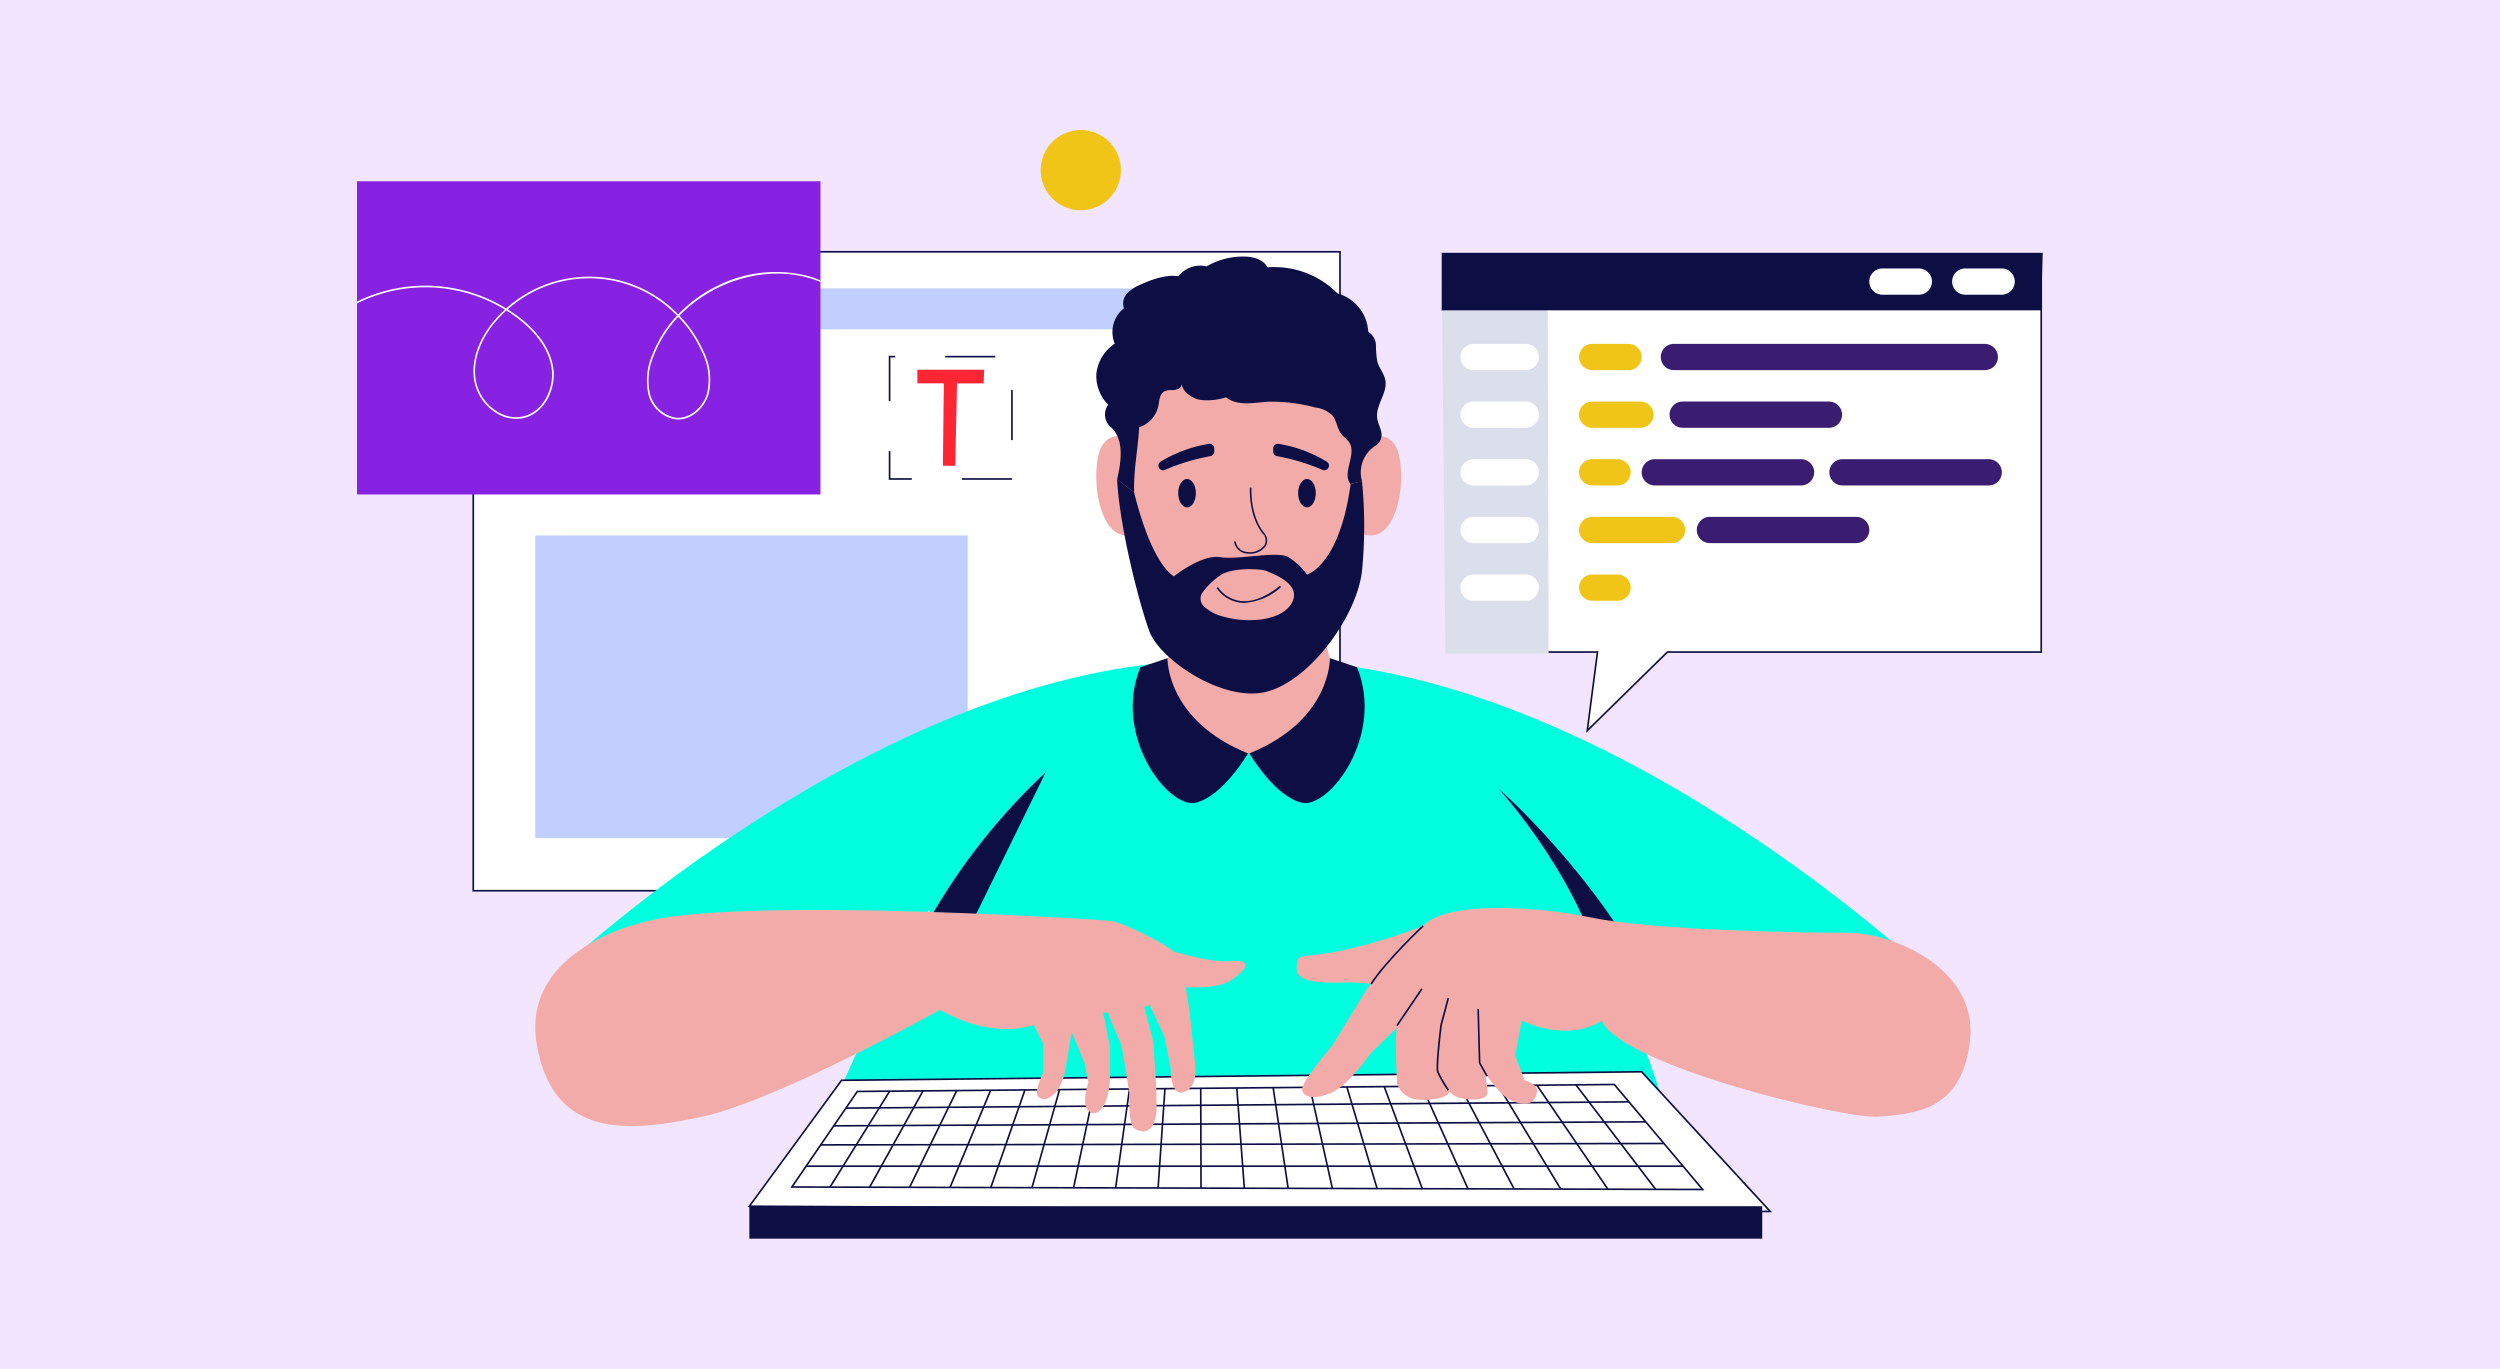 <svg xmlns="http://www.w3.org/2000/svg" xmlns:xlink="http://www.w3.org/1999/xlink" width="400" height="219" viewBox="0 0 400 219">
  <defs>
    <clipPath id="clip-path">
      <rect id="Rectángulo_403574" data-name="Rectángulo 403574" width="278.736" height="177.381" fill="none"/>
    </clipPath>
    <clipPath id="clip-path-2">
      <rect id="Rectángulo_403575" data-name="Rectángulo 403575" width="74.151" height="50.106" fill="none"/>
    </clipPath>
  </defs>
  <g id="Grupo_1101840" data-name="Grupo 1101840" transform="translate(-1020 -1878)">
    <rect id="Rectángulo_403543" data-name="Rectángulo 403543" width="400" height="219" transform="translate(1020 1878)" fill="#f2e5fd"/>
    <g id="Grupo_1101839" data-name="Grupo 1101839" transform="translate(1068.095 1898.81)">
      <rect id="Rectángulo_403544" data-name="Rectángulo 403544" width="138.676" height="102.231" transform="translate(27.628 19.475)" fill="#fff"/>
      <path id="Trazado_887595" data-name="Trazado 887595" d="M201.76,146.688H62.817V44.189H201.76Zm-138.676-.267H201.493V44.456H63.084Z" transform="translate(-35.322 -24.848)" fill="#0d0f44"/>
      <rect id="Rectángulo_403545" data-name="Rectángulo 403545" width="69.18" height="48.426" transform="translate(37.551 64.865)" fill="#c0cfff"/>
      <rect id="Rectángulo_403546" data-name="Rectángulo 403546" width="88.942" height="6.535" transform="translate(61.691 25.34)" fill="#c0cfff"/>
      <g id="Grupo_1101834" data-name="Grupo 1101834">
        <g id="Grupo_1101833" data-name="Grupo 1101833" clip-path="url(#clip-path)">
          <path id="Trazado_887596" data-name="Trazado 887596" d="M91.646,245.2s47.178-45.176,97.085-50.291l-39.753,42.884Z" transform="translate(-51.533 -109.596)" fill="#00ffdf"/>
          <path id="Trazado_887597" data-name="Trazado 887597" d="M471.811,245.2s-47.178-45.176-97.085-50.291l39.752,42.884Z" transform="translate(-210.711 -109.596)" fill="#00ffdf"/>
          <path id="Trazado_887598" data-name="Trazado 887598" d="M246.793,194.9S221.308,203,194.9,265.568H327.681s-13.446-50.784-54.066-70.664Z" transform="translate(-109.595 -109.596)" fill="#00ffdf"/>
          <path id="Trazado_887599" data-name="Trazado 887599" d="M215.307,271.714a99.82,99.82,0,0,1,24.986-36.969l-15.319,31.222Z" transform="translate(-121.069 -131.999)" fill="#0d0f44"/>
          <path id="Trazado_887600" data-name="Trazado 887600" d="M462.986,273.395c-8.911-18.578-25.2-32.806-25.2-32.806s14.2,15.4,17.568,32.806Z" transform="translate(-246.172 -135.285)" fill="#0d0f44"/>
          <path id="Trazado_887601" data-name="Trazado 887601" d="M327.388,366.6l-163.336-.841L178.8,345.612l128.009-1.363Z" transform="translate(-92.248 -193.574)" fill="#fff"/>
          <path id="Trazado_887602" data-name="Trazado 887602" d="M327.358,366.56l-163.9-.844L178.4,345.307h.067l128.069-1.363.04.044Zm-163.38-1.108,162.768.838-20.329-22.078-127.883,1.361Z" transform="translate(-91.911 -193.402)" fill="#0d0f44"/>
          <path id="Trazado_887603" data-name="Trazado 887603" d="M325.277,365.651l-146.262-.4L189.661,349.7h.07l121.181-1.118.041.048Zm-145.757-.662,145.181.393L310.788,348.85,189.8,349.966Z" transform="translate(-100.661 -196.01)" fill="#0d0f44"/>
          <rect id="Rectángulo_403547" data-name="Rectángulo 403547" width="125.27" height="0.267" transform="matrix(1, -0.008, 0.008, 1, 87.29, 156.352)" fill="#0d0f44"/>
          <rect id="Rectángulo_403548" data-name="Rectángulo 403548" width="129.909" height="0.267" transform="translate(85.306 159.187) rotate(-0.282)" fill="#0d0f44"/>
          <rect id="Rectángulo_403549" data-name="Rectángulo 403549" width="134.907" height="0.267" transform="translate(83.179 162.239) rotate(-0.095)" fill="#0d0f44"/>
          <rect id="Rectángulo_403550" data-name="Rectángulo 403550" width="140.308" height="0.267" transform="translate(80.89 165.648)" fill="#0d0f44"/>
          <rect id="Rectángulo_403551" data-name="Rectángulo 403551" width="18.066" height="0.267" transform="translate(84.596 169.053) rotate(-58.134)" fill="#0d0f44"/>
          <rect id="Rectángulo_403552" data-name="Rectángulo 403552" width="17.625" height="0.267" transform="translate(90.929 169.079) rotate(-61)" fill="#0d0f44"/>
          <rect id="Rectángulo_403553" data-name="Rectángulo 403553" width="17.221" height="0.267" transform="translate(97.32 169.102) rotate(-64.024)" fill="#0d0f44"/>
          <rect id="Rectángulo_403554" data-name="Rectángulo 403554" width="16.862" height="0.267" transform="translate(103.785 169.131) rotate(-67.308)" fill="#0d0f44"/>
          <rect id="Rectángulo_403555" data-name="Rectángulo 403555" width="16.552" height="0.267" transform="translate(110.308 169.156) rotate(-70.732)" fill="#0d0f44"/>
          <rect id="Rectángulo_403556" data-name="Rectángulo 403556" width="16.299" height="0.267" transform="translate(116.891 169.18) rotate(-74.3)" fill="#0d0f44"/>
          <rect id="Rectángulo_403557" data-name="Rectángulo 403557" width="16.108" height="0.267" transform="translate(123.547 169.207) rotate(-78.082)" fill="#0d0f44"/>
          <rect id="Rectángulo_403558" data-name="Rectángulo 403558" width="15.987" height="0.267" transform="translate(130.27 169.234) rotate(-81.99)" fill="#0d0f44"/>
          <rect id="Rectángulo_403559" data-name="Rectángulo 403559" width="15.94" height="0.267" transform="translate(137.067 169.262) rotate(-86.055)" fill="#0d0f44"/>
          <rect id="Rectángulo_403560" data-name="Rectángulo 403560" width="0.267" height="15.973" transform="matrix(1, -0.003, 0.003, 1, 143.888, 153.317)" fill="#0d0f44"/>
          <rect id="Rectángulo_403561" data-name="Rectángulo 403561" width="0.267" height="16.09" transform="translate(149.658 153.273) rotate(-4.303)" fill="#0d0f44"/>
          <rect id="Rectángulo_403562" data-name="Rectángulo 403562" width="0.267" height="16.295" transform="matrix(0.989, -0.147, 0.147, 0.989, 155.479, 153.229)" fill="#0d0f44"/>
          <rect id="Rectángulo_403563" data-name="Rectángulo 403563" width="0.267" height="16.588" transform="translate(161.351 153.184) rotate(-12.555)" fill="#0d0f44"/>
          <rect id="Rectángulo_403564" data-name="Rectángulo 403564" width="0.267" height="16.97" transform="translate(167.275 153.139) rotate(-16.573)" fill="#0d0f44"/>
          <rect id="Rectángulo_403565" data-name="Rectángulo 403565" width="0.267" height="17.441" transform="translate(173.252 153.092) rotate(-20.467)" fill="#0d0f44"/>
          <rect id="Rectángulo_403566" data-name="Rectángulo 403566" width="0.267" height="17.999" transform="matrix(0.912, -0.41, 0.41, 0.912, 179.282, 153.044)" fill="#0d0f44"/>
          <rect id="Rectángulo_403567" data-name="Rectángulo 403567" width="0.267" height="18.64" transform="matrix(0.885, -0.466, 0.466, 0.885, 185.365, 152.996)" fill="#0d0f44"/>
          <rect id="Rectángulo_403568" data-name="Rectángulo 403568" width="0.267" height="19.363" transform="matrix(0.856, -0.517, 0.517, 0.856, 191.503, 152.946)" fill="#0d0f44"/>
          <rect id="Rectángulo_403569" data-name="Rectángulo 403569" width="0.267" height="20.163" transform="matrix(0.826, -0.564, 0.564, 0.826, 197.696, 152.896)" fill="#0d0f44"/>
          <rect id="Rectángulo_403570" data-name="Rectángulo 403570" width="0.267" height="21.038" transform="translate(203.944 152.843) rotate(-37.35)" fill="#0d0f44"/>
          <path id="Trazado_887604" data-name="Trazado 887604" d="M102.26,287.3s-18.833,4.359-16.217,19.356,14.474,14.125,26.506,11.509,38.015-17.089,38.015-17.089,7.673,4.826,15,2.413l1.511,3.051v4.592s-1.627,3.2-.755,3.895,1.686.291,2.732-.7a7.9,7.9,0,0,0,1.511-3.429l1.047-6.278,2.034,4.883.639,3.2s-1.163,3.488,0,4.534,2.383-.232,2.848-1.686a14.342,14.342,0,0,0,.581-2.79v-5.871l-1.046-5.348.7-.058,2.267,5.406,1.221,7.556s-.233,4.941.755,5.58,3.081,1.395,3.6-2.732l-.058-3.72-.465-7.324-1.453-5.638.872-.291,2.325,4.941,1.046,5.154s-.155,4.65,2.17,3.8,1.705-4.573,1.705-4.573l-.853-7.983s-1.008-8.138-2.17-9.533-8.525-5.038-10.463-5.27-62.176-4.088-75.6.446" transform="translate(-48.242 -160.318)" fill="#f3abaa"/>
          <path id="Trazado_887605" data-name="Trazado 887605" d="M314.12,298.756s7.556,2.557,11.277,2.209,2.674,1.395,0,3.139-10.347.814-10.347.814Z" transform="translate(-176.632 -167.993)" fill="#f3abaa"/>
          <path id="Trazado_887606" data-name="Trazado 887606" d="M437.817,302.408s-4.65,3.6-12.788,0l-1.046,5.583,1.511,3.952s2.209.581,1.976,1.86-.93,2.441-3.488,1.627-3.72-3.6-5.231-4.882,0-9.417,0-9.417-10.579-5.58-10.347-11.858,17.786-5.464,27.784-3.371,34.295,2.441,41.154,2.441,20.693,5.578,19.414,17.206-9.417,11.742-14.648,12.207-41.038-8.143-44.293-15.348" transform="translate(-229.647 -159.905)" fill="#f3abaa"/>
          <path id="Trazado_887607" data-name="Trazado 887607" d="M418.487,313.4s-3.526,11.145-3.526,12.23,1.628,4.34,3.023,5.115,5.27,1.008,5.27-.543a36.567,36.567,0,0,0-.775-5.115l2.713-9.92Z" transform="translate(-233.335 -176.226)" fill="#f3abaa"/>
          <path id="Trazado_887608" data-name="Trazado 887608" d="M407.472,306.078s-6.51,7.3-6.9,9.312,0,9.223,0,9.223a3.745,3.745,0,0,0,3.329,2.62c2.716.248,5.559-.587,4.9-1.5s-.106-9.1.1-9.951,2.994-6.495,2.994-6.495Z" transform="translate(-225.149 -172.11)" fill="#f3abaa"/>
          <path id="Trazado_887609" data-name="Trazado 887609" d="M384.882,292.882l-8.262,8.98-5.735,9.363s-5.038,5.813-4.8,7.053,2.093,1.627,4.8.387,6.123-6.2,6.123-6.2l6.355-6.2,6.941-6.057Z" transform="translate(-205.845 -164.69)" fill="#f3abaa"/>
          <path id="Trazado_887610" data-name="Trazado 887610" d="M384.368,290.9a85.819,85.819,0,0,1-13.029,3.943c-6.976,1.472-6.976.054-7.208,2.7s4.573,2.492,7.905,2.414,8.448.961,8.99.79,5.985-6.505,3.341-9.848" transform="translate(-204.749 -163.575)" fill="#f3abaa"/>
          <rect id="Rectángulo_403571" data-name="Rectángulo 403571" width="162.058" height="5.199" transform="translate(71.804 172.182)" fill="#0d0f44"/>
          <path id="Trazado_887611" data-name="Trazado 887611" d="M342.3,183.232c-.642,10.279-14.939,10.795-14.939,10.795s-14.507-.516-15.159-10.795c0,0,1.857-1.981,3.07-8.472a59.425,59.425,0,0,0,.843-7.074h22.33a61.181,61.181,0,0,0,.765,6.7c1.191,6.789,3.09,8.845,3.09,8.845" transform="translate(-175.551 -94.291)" fill="#f3abaa"/>
          <path id="Trazado_887612" data-name="Trazado 887612" d="M343.15,174.387c-10.317,12.506-19.967,4.731-23.938.372a59.425,59.425,0,0,0,.843-7.074h22.33a61.181,61.181,0,0,0,.765,6.7" transform="translate(-179.495 -94.291)" fill="#0d0f44"/>
          <path id="Trazado_887613" data-name="Trazado 887613" d="M335.465,63.745c-7.59-7.028-14.775-5.763-14.775-5.763s-7.184-1.265-14.774,5.763c0,0-5.9,5.217-5.341,18.7.475,11.387,1.674,24.986,12.859,31.311a14.715,14.715,0,0,0,14.513,0c11.185-6.325,12.384-19.923,12.859-31.311.562-13.485-5.341-18.7-5.341-18.7" transform="translate(-168.994 -32.554)" fill="#f3abaa"/>
          <path id="Trazado_887614" data-name="Trazado 887614" d="M297.13,113.63a3.1,3.1,0,0,0-3.386-1.689c-1.079.229-2.173,1.074-2.614,3.372-.991,5.17.772,13.324,5.289,12.387,4.166-.864,3.366-8.706.711-14.07" transform="translate(-163.554 -62.909)" fill="#f3abaa"/>
          <path id="Trazado_887615" data-name="Trazado 887615" d="M385.153,113.63a3.1,3.1,0,0,1,3.386-1.689c1.079.229,2.173,1.074,2.614,3.372.991,5.17-.772,13.324-5.289,12.387-4.166-.864-3.366-8.706-.711-14.07" transform="translate(-215.336 -62.909)" fill="#f3abaa"/>
          <path id="Trazado_887616" data-name="Trazado 887616" d="M343.728,141.269a3.244,3.244,0,0,1-.639-.062,2.188,2.188,0,0,1-1.831-1.881l.249-.038a1.938,1.938,0,0,0,1.632,1.672,2.972,2.972,0,0,0,2.964-1.049,1.552,1.552,0,0,0-.278-1.861c-2.316-2.917-2.047-7.324-2.044-7.368l.251.017c0,.043-.264,4.355,1.99,7.195a1.8,1.8,0,0,1,.3,2.149,3.112,3.112,0,0,1-2.589,1.226" transform="translate(-191.892 -73.483)" fill="#0d0f44"/>
          <path id="Trazado_887617" data-name="Trazado 887617" d="M323.639,129.816c0,1.258-.633,2.277-1.413,2.277s-1.413-1.019-1.413-2.277.632-2.277,1.413-2.277,1.413,1.019,1.413,2.277" transform="translate(-180.395 -71.716)" fill="#0d0f44"/>
          <path id="Trazado_887618" data-name="Trazado 887618" d="M367.478,129.816c0,1.258-.633,2.277-1.413,2.277s-1.414-1.019-1.414-2.277.633-2.277,1.414-2.277,1.413,1.019,1.413,2.277" transform="translate(-205.046 -71.716)" fill="#0d0f44"/>
          <path id="Trazado_887619" data-name="Trazado 887619" d="M356.139,116.664a33.617,33.617,0,0,1,7.27,2.194.743.743,0,0,0,.711-1.3A21.353,21.353,0,0,0,356.4,114.7a.743.743,0,0,0-.868.734v.5a.743.743,0,0,0,.611.732" transform="translate(-199.916 -64.492)" fill="#0d0f44"/>
          <path id="Trazado_887620" data-name="Trazado 887620" d="M321.9,116.664a33.618,33.618,0,0,0-7.27,2.194.743.743,0,0,1-.711-1.3,21.353,21.353,0,0,1,7.723-2.854.743.743,0,0,1,.868.734v.5a.743.743,0,0,1-.611.732" transform="translate(-176.327 -64.492)" fill="#0d0f44"/>
          <path id="Trazado_887621" data-name="Trazado 887621" d="M346.831,208.288s4.074,6.963,8.422,7.893,13.27-10.676,8.809-21.672l-4.349-1.462s.273,9.905-12.882,15.24" transform="translate(-195.026 -108.552)" fill="#0d0f44"/>
          <path id="Trazado_887622" data-name="Trazado 887622" d="M322.628,208.288s-4.074,6.963-8.422,7.893-13.271-10.676-8.809-21.672l4.349-1.462s-.273,9.905,12.882,15.24" transform="translate(-171.043 -108.552)" fill="#0d0f44"/>
          <path id="Trazado_887623" data-name="Trazado 887623" d="M431.587,332.126l-1.2-2.159v-.033l-.233-8.6.267-.007.231,8.57,1.172,2.1Z" transform="translate(-241.876 -180.683)" fill="#0d0f44"/>
          <path id="Trazado_887624" data-name="Trazado 887624" d="M417.04,332.1a18.911,18.911,0,0,1-1.717-2.977c-.3-.915.489-7.262.523-7.531L417,317.27l.258.069-1.145,4.3c-.225,1.8-.766,6.684-.531,7.4a19.219,19.219,0,0,0,1.683,2.91Z" transform="translate(-233.501 -178.403)" fill="#0d0f44"/>
          <rect id="Rectángulo_403572" data-name="Rectángulo 403572" width="7.103" height="0.267" transform="matrix(0.561, -0.828, 0.828, 0.561, 175.313, 143.204)" fill="#0d0f44"/>
          <path id="Trazado_887625" data-name="Trazado 887625" d="M391.293,300.147,391.07,300c2.538-3.869,8.3-9.269,8.359-9.323l.182.195c-.058.054-5.8,5.433-8.318,9.275" transform="translate(-219.901 -163.45)" fill="#0d0f44"/>
          <path id="Trazado_887626" data-name="Trazado 887626" d="M297.718,73.544a4.6,4.6,0,0,0,3.077-3.418c.166-.829.176-1.837.893-2.284a2.264,2.264,0,0,1,1.163-.242,2.547,2.547,0,0,0,1.173-.208.839.839,0,0,0,.443-1c.1,1.4,1.61,2.5,2.991,2.768a9.729,9.729,0,0,0,4.166-.407c1.827,1.468,4.52.843,6.859.7a26.9,26.9,0,0,1,7.419.928,4.717,4.717,0,0,1,2.744,1.283c.7.845.738,2.086,1.411,2.952.379.488.936.823,1.273,1.341,1.263,1.939-1.243,4.9.226,6.691.576-.243,1.236-.257,1.813-.5a5.1,5.1,0,0,1,2.3-5.747,1.989,1.989,0,0,0,.789-2.079c-.147-.762-.551-1.462-.654-2.232-.279-2.092,1.7-4.036,1.3-6.108-.2-1.037-.97-1.88-1.264-2.894a14.249,14.249,0,0,1-.229-2.614,2.594,2.594,0,0,0-1.229-2.19,6.762,6.762,0,0,0-4.936-6.157,14.161,14.161,0,0,0-11.193-4.164c-.581-1.2-2.122-1.665-3.452-1.722a11.516,11.516,0,0,0-6.281,1.561,4.5,4.5,0,0,0-4.529,1.572c-2-.288-4.283.531-6.12,1.377a5.885,5.885,0,0,0-2.084,1.4,2.332,2.332,0,0,0-.5,2.348,4.874,4.874,0,0,0-1.473,5.671,6.706,6.706,0,0,0-2.929,4.675,6.51,6.51,0,0,0,1.888,5.1,2.653,2.653,0,0,0,.453,3.621c2.142,1.874,1.62,5.556.967,8.327l2.726,2.061c-.119-3.413.625-6.987.8-10.4" transform="translate(-163.552 -25.993)" fill="#0d0f44"/>
          <path id="Trazado_887627" data-name="Trazado 887627" d="M337.645,127.949l-1.812.5c-1.8,13.078-6.974,14.461-6.974,14.461a11.154,11.154,0,0,0-2.975-2.777c-1.755-1.046-7.894.465-10.917,0s-7.42,3.073-7.42,3.073c-3.932-2.624-6.355-13.459-6.355-13.459l-2.726-2.061c.418,7.735,3.481,19.655,5.142,24.253s11.94,11.562,18.883,9.7,14.331-12.09,15.155-19.251a72.947,72.947,0,0,0,0-14.44m-11.053,19.159c-1.279,3.139-6.975,3.72-11.044,2.558a7.055,7.055,0,0,1-3.252-1.711,1.721,1.721,0,0,1-.1-2.251,11.719,11.719,0,0,1,3-2.794c1.976-1.149,6.445-.938,7.292-.521s5.253,1.893,4.1,4.719" transform="translate(-167.828 -71.799)" fill="#0d0f44"/>
          <path id="Trazado_887628" data-name="Trazado 887628" d="M339.3,169.321a5.483,5.483,0,0,1-.943-.081,5.416,5.416,0,0,1-3.516-2.286l.227-.14a5.244,5.244,0,0,0,3.339,2.164c1.962.339,4.176-.464,6.579-2.39l.167.208a9.675,9.675,0,0,1-5.853,2.525" transform="translate(-188.285 -93.674)" fill="#0d0f44"/>
          <rect id="Rectángulo_403573" data-name="Rectángulo 403573" width="74.151" height="50.106" transform="translate(9.027 8.197)" fill="#8722e2"/>
          <path id="Trazado_887629" data-name="Trazado 887629" d="M283.378,6.413A6.413,6.413,0,1,1,276.965,0a6.413,6.413,0,0,1,6.413,6.413" transform="translate(-152.133)" fill="#f0c518"/>
        </g>
      </g>
      <g id="Grupo_1101836" data-name="Grupo 1101836" transform="translate(9.027 8.197)">
        <g id="Grupo_1101835" data-name="Grupo 1101835" clip-path="url(#clip-path-2)">
          <path id="Trazado_887630" data-name="Trazado 887630" d="M95.906,77.079l-.26-.059c2.236-9.887-4.308-21.153-14-24.109-7.3-2.225-15.741.453-21.031,5.944A19.552,19.552,0,0,1,64.4,64.425a10.175,10.175,0,0,1,.9,6.934c-.62,2.183-2.759,4.309-5.262,4.093a5.345,5.345,0,0,1-4.424-4.176,10.264,10.264,0,0,1,.707-6.266,19.343,19.343,0,0,1,3.912-6.162,19.563,19.563,0,0,0-27.093-1q.832.521,1.623,1.11c2.248,1.674,5.054,4.45,5.655,8.166.524,3.231-1.231,7.256-4.678,8.1a5.829,5.829,0,0,1-4.556-.882,7.727,7.727,0,0,1-3.38-4.966c-.6-3.212.65-6.857,3.421-10a18.633,18.633,0,0,1,1.469-1.488A24.5,24.5,0,0,0,.215,64.318L0,64.16A24.767,24.767,0,0,1,32.9,57.7a19.828,19.828,0,0,1,27.513.953,22.057,22.057,0,0,1,6.293-4.577,20.866,20.866,0,0,1,15.013-1.422A21.5,21.5,0,0,1,95.906,77.079M60.427,59.048a18.8,18.8,0,0,0-3.858,6.058,10.017,10.017,0,0,0-.7,6.1,5.173,5.173,0,0,0,4.189,3.976c2.367.2,4.392-1.822,4.982-3.9a9.92,9.92,0,0,0-.884-6.752,19.291,19.291,0,0,0-3.732-5.486m-27.5-1.015a18.48,18.48,0,0,0-1.507,1.519c-2.717,3.081-3.941,6.644-3.359,9.775a7.459,7.459,0,0,0,3.263,4.791,5.561,5.561,0,0,0,4.348.847c3.3-.809,4.982-4.685,4.478-7.8-.588-3.628-3.344-6.35-5.552-8q-.813-.605-1.672-1.139" transform="translate(-9.027 -37.355)" fill="#fff"/>
        </g>
      </g>
      <g id="Grupo_1101838" data-name="Grupo 1101838">
        <g id="Grupo_1101837" data-name="Grupo 1101837" clip-path="url(#clip-path)">
          <path id="Trazado_887631" data-name="Trazado 887631" d="M234.712,102.35H226.7v-.267h8.01Zm-16.02,0H215V97.764h.267v4.32h3.423ZM234.845,96h-.267V87.99h.267Zm-19.576-6.246H215V82.507h1.03v.267h-.763Zm16.782-6.98h-8.01v-.267h8.01Z" transform="translate(-120.897 -46.394)" fill="#0d0f44"/>
          <path id="Trazado_887632" data-name="Trazado 887632" d="M225.443,87.607h10.7l-.091,2.194-10.6-.016Zm4.253,1.345,2.115,0-.3,14.032-1.976-.021Z" transform="translate(-126.768 -49.262)" fill="#ff2633"/>
          <path id="Trazado_887633" data-name="Trazado 887633" d="M514.407,54.884h-94.88v59.495h23.882l-1.637,12.574,12.813-12.574h59.823Z" transform="translate(-235.903 -30.862)" fill="#fff"/>
          <path id="Trazado_887634" data-name="Trazado 887634" d="M441.416,127.147l1.668-12.806H419.221V54.579h95.147v59.762h-59.9Zm-21.928-13.073h23.9l-1.608,12.342,12.577-12.342H514.1V54.846H419.488Z" transform="translate(-235.731 -30.69)" fill="#0d0f44"/>
          <path id="Trazado_887635" data-name="Trazado 887635" d="M434.245,112.683H417.738l-.6-61.257h16.944Z" transform="translate(-234.561 -28.917)" fill="#dbdfeb"/>
          <path id="Trazado_887636" data-name="Trazado 887636" d="M513.3,44.871H417.14v9.207h95.925Z" transform="translate(-234.561 -25.231)" fill="#0d0f44"/>
          <path id="Trazado_887637" data-name="Trazado 887637" d="M581.371,54.792h-5.824a2.1,2.1,0,1,1,0-4.2h5.824a2.1,2.1,0,1,1,0,4.2" transform="translate(-322.454 -28.449)" fill="#fff"/>
          <path id="Trazado_887638" data-name="Trazado 887638" d="M611.65,54.792h-5.824a2.1,2.1,0,1,1,0-4.2h5.824a2.1,2.1,0,0,1,0,4.2" transform="translate(-339.48 -28.449)" fill="#fff"/>
          <path id="Trazado_887639" data-name="Trazado 887639" d="M434.448,82.368h-8.357a2.1,2.1,0,1,1,0-4.2h8.357a2.1,2.1,0,0,1,0,4.2" transform="translate(-238.414 -43.956)" fill="#fff"/>
          <path id="Trazado_887640" data-name="Trazado 887640" d="M475.268,82.368h-5.824a2.1,2.1,0,1,1,0-4.2h5.824a2.1,2.1,0,1,1,0,4.2" transform="translate(-262.791 -43.956)" fill="#f0c518"/>
          <path id="Trazado_887641" data-name="Trazado 887641" d="M549.065,82.368H499.324a2.1,2.1,0,0,1,0-4.2h49.741a2.1,2.1,0,1,1,0,4.2" transform="translate(-279.593 -43.956)" fill="#3a1d71"/>
          <path id="Trazado_887642" data-name="Trazado 887642" d="M477.159,103.443h-7.715a2.1,2.1,0,1,1,0-4.2h7.715a2.1,2.1,0,1,1,0,4.2" transform="translate(-262.791 -55.806)" fill="#f0c518"/>
          <path id="Trazado_887643" data-name="Trazado 887643" d="M525.932,103.443h-23.4a2.1,2.1,0,1,1,0-4.2h23.4a2.1,2.1,0,0,1,0,4.2" transform="translate(-281.397 -55.806)" fill="#3a1d71"/>
          <path id="Trazado_887644" data-name="Trazado 887644" d="M535.893,145.593h-23.4a2.1,2.1,0,0,1,0-4.2h23.4a2.1,2.1,0,1,1,0,4.2" transform="translate(-286.998 -79.507)" fill="#3a1d71"/>
          <path id="Trazado_887645" data-name="Trazado 887645" d="M515.742,124.518h-23.4a2.1,2.1,0,0,1,0-4.2h23.4a2.1,2.1,0,1,1,0,4.2" transform="translate(-275.667 -67.657)" fill="#3a1d71"/>
          <path id="Trazado_887646" data-name="Trazado 887646" d="M584.342,124.518h-23.4a2.1,2.1,0,0,1,0-4.2h23.4a2.1,2.1,0,0,1,0,4.2" transform="translate(-314.241 -67.657)" fill="#3a1d71"/>
          <path id="Trazado_887647" data-name="Trazado 887647" d="M482.216,145.593H469.444a2.1,2.1,0,1,1,0-4.2h12.772a2.1,2.1,0,0,1,0,4.2" transform="translate(-262.791 -79.507)" fill="#f0c518"/>
          <path id="Trazado_887648" data-name="Trazado 887648" d="M473.5,124.518h-4.053a2.1,2.1,0,1,1,0-4.2H473.5a2.1,2.1,0,1,1,0,4.2" transform="translate(-262.791 -67.657)" fill="#f0c518"/>
          <path id="Trazado_887649" data-name="Trazado 887649" d="M473.5,166.667h-4.053a2.1,2.1,0,1,1,0-4.2H473.5a2.1,2.1,0,1,1,0,4.2" transform="translate(-262.791 -91.357)" fill="#f0c518"/>
          <path id="Trazado_887650" data-name="Trazado 887650" d="M434.448,103.443h-8.357a2.1,2.1,0,1,1,0-4.2h8.357a2.1,2.1,0,0,1,0,4.2" transform="translate(-238.414 -55.806)" fill="#fff"/>
          <path id="Trazado_887651" data-name="Trazado 887651" d="M434.448,124.518h-8.357a2.1,2.1,0,1,1,0-4.2h8.357a2.1,2.1,0,0,1,0,4.2" transform="translate(-238.414 -67.657)" fill="#fff"/>
          <path id="Trazado_887652" data-name="Trazado 887652" d="M434.448,145.593h-8.357a2.1,2.1,0,1,1,0-4.2h8.357a2.1,2.1,0,0,1,0,4.2" transform="translate(-238.414 -79.507)" fill="#fff"/>
          <path id="Trazado_887653" data-name="Trazado 887653" d="M434.448,166.667h-8.357a2.1,2.1,0,1,1,0-4.2h8.357a2.1,2.1,0,0,1,0,4.2" transform="translate(-238.414 -91.357)" fill="#fff"/>
        </g>
      </g>
    </g>
  </g>
</svg>
